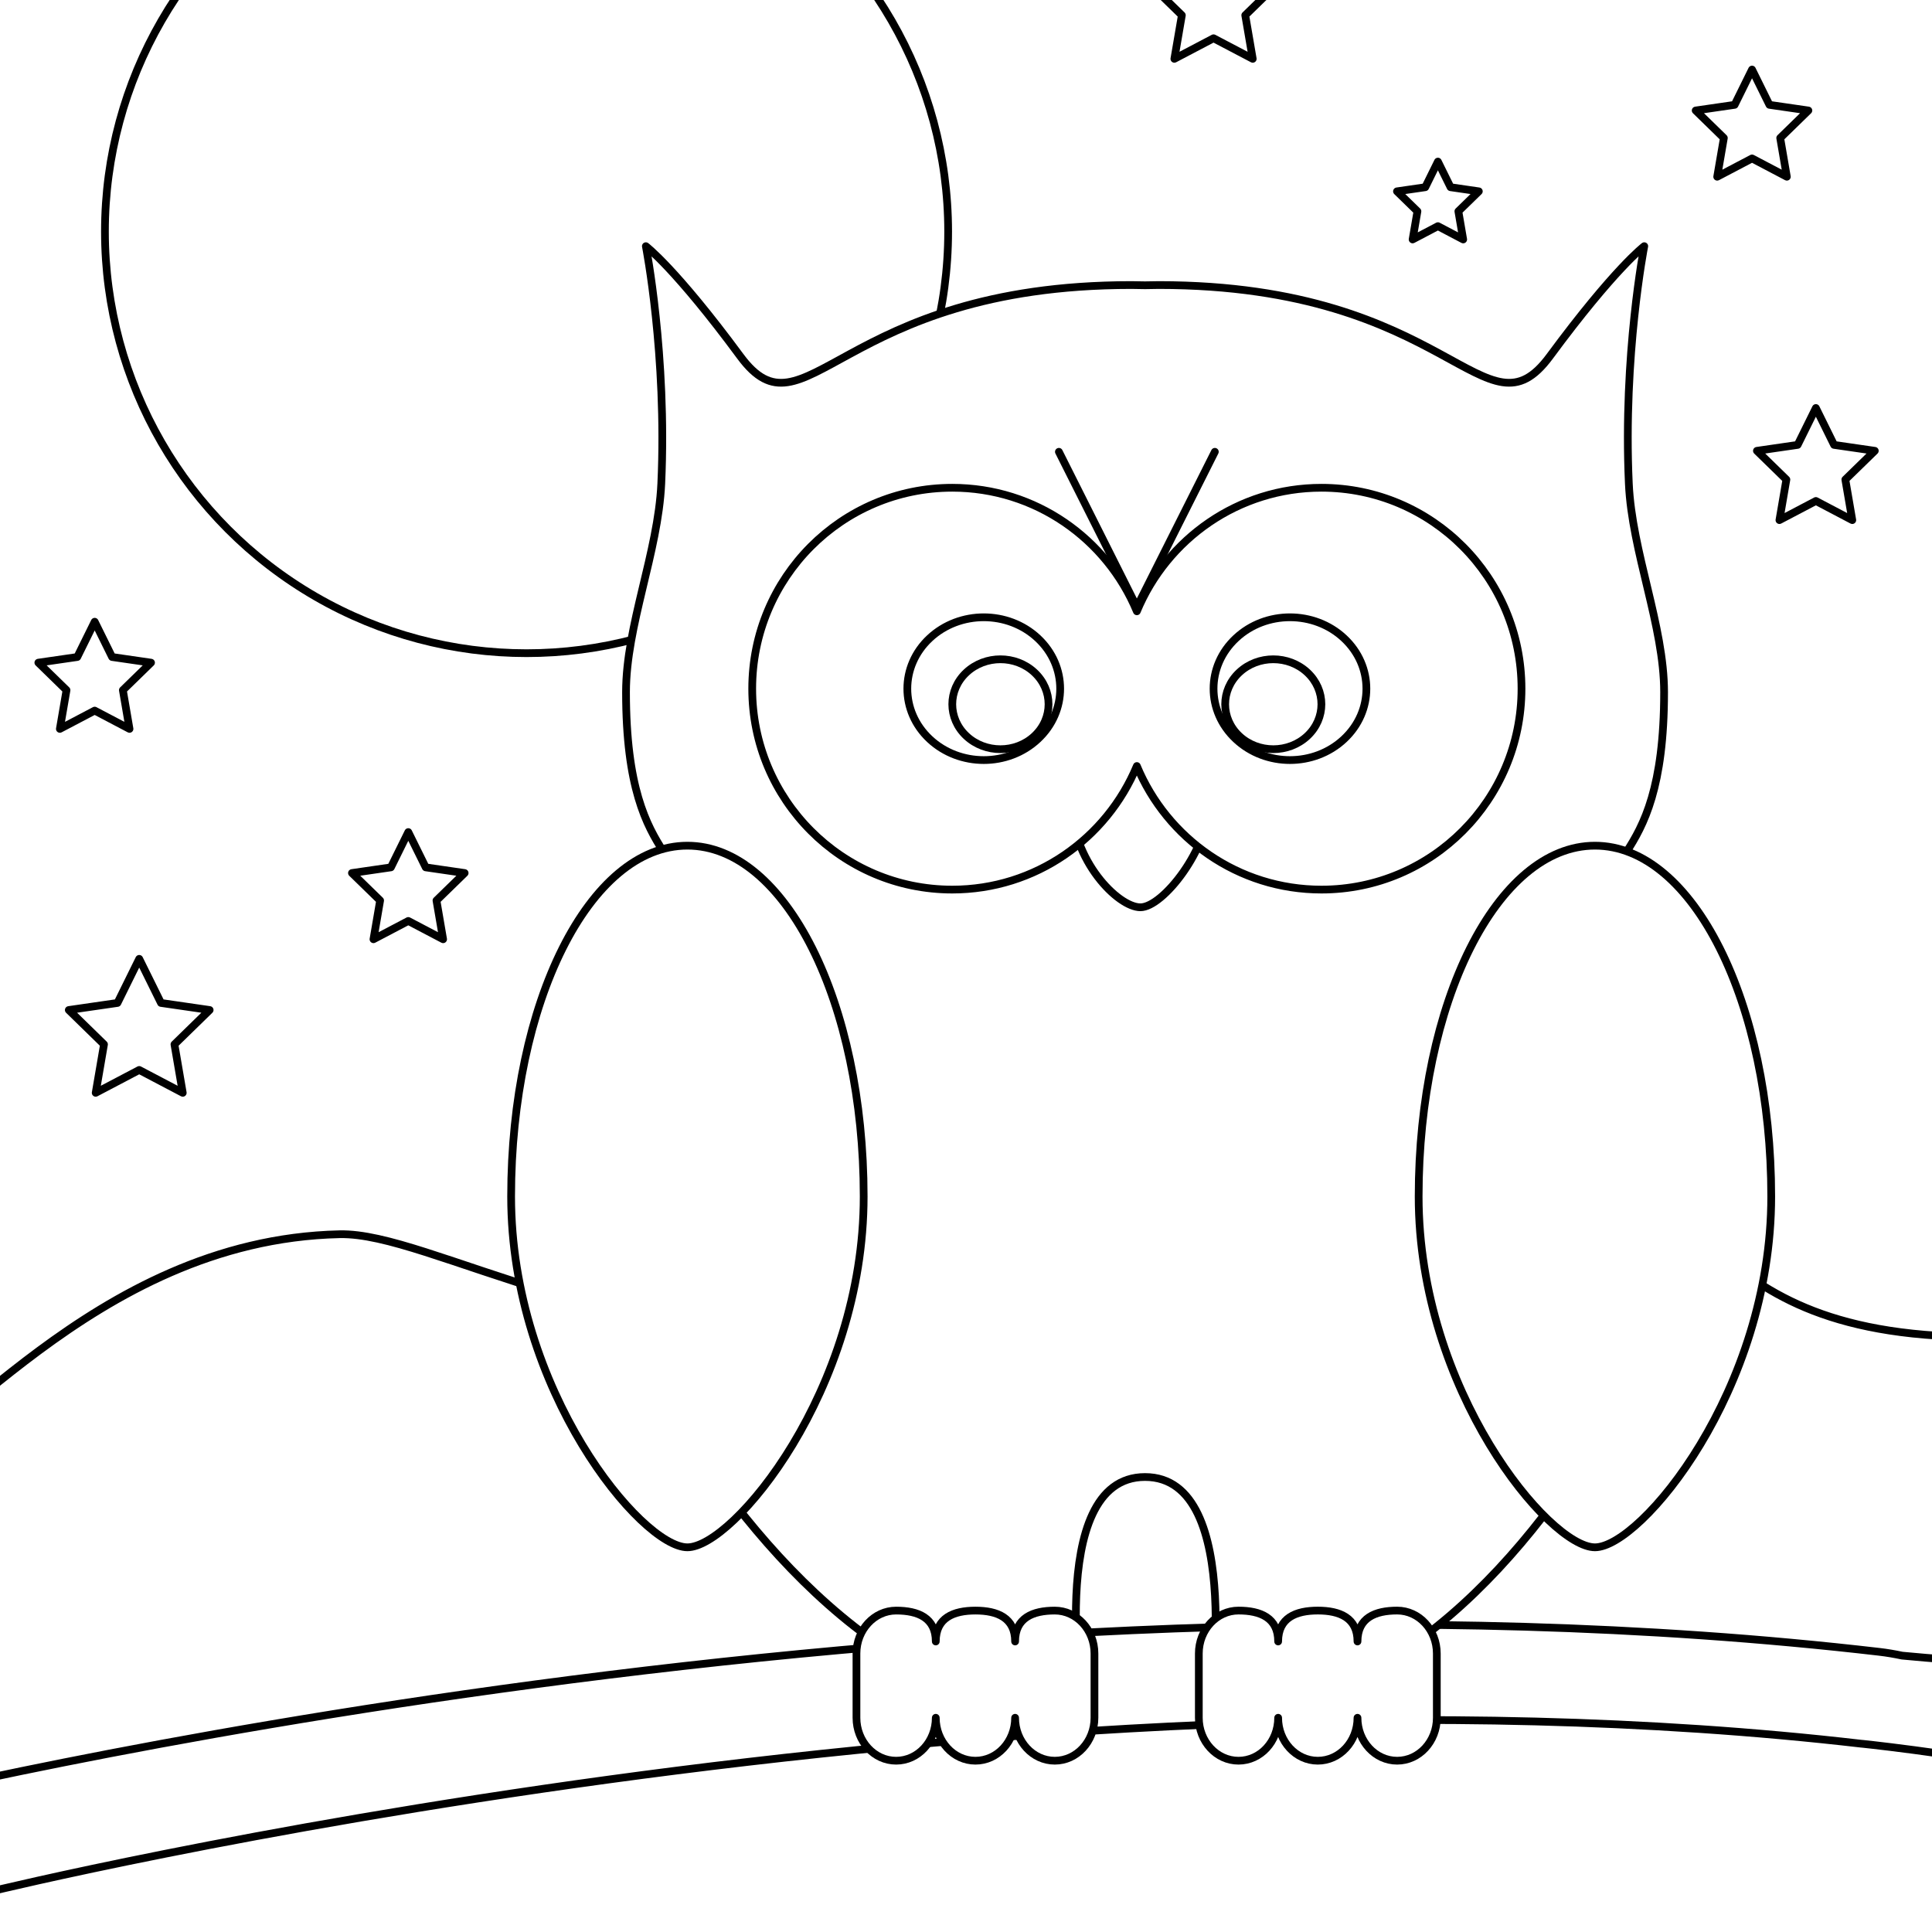 <?xml version="1.0" encoding="utf-8"?>
<!-- Generator: Adobe Illustrator 16.0.0, SVG Export Plug-In . SVG Version: 6.00 Build 0)  -->
<!DOCTYPE svg PUBLIC "-//W3C//DTD SVG 1.1//EN" "http://www.w3.org/Graphics/SVG/1.1/DTD/svg11.dtd">
<svg version="1.1" id="Layer_1" xmlns="http://www.w3.org/2000/svg" xmlns:xlink="http://www.w3.org/1999/xlink" x="0px" y="0px"
	 width="250px" height="250px" viewBox="0 0 250 250" enable-background="new 0 0 250 250" xml:space="preserve">
<rect fill="#FFFFFF" width="250" height="250"/>
<g id="BG">
</g>
<g id="Layer_2">
</g>
<g>
	<g>
		<defs>
			<rect id="SVGID_1_" width="250" height="250"/>
		</defs>
		<clipPath id="SVGID_2_">
			<use xlink:href="#SVGID_1_"  overflow="visible"/>
		</clipPath>
		<g id="Layer_1_1_" clip-path="url(#SVGID_2_)">
			<g>
				<g>
					<g>
						<path fill="#FFFFFF" stroke="#000000" stroke-linecap="round" stroke-linejoin="round" stroke-miterlimit="10" d="
							M-15.063,188.486c7.334,1.104,26.608-28.064,59-28.777c11.807-0.26,34.762,15.496,80.666,15.496
							c45.905,0,41.93-25.457,70.667-25.457c28.738,0,21.142,23.88,62.666,23.242c10.726-0.165,0,0,2,18.816
							c1.334,17.707,3.543,115.449,0.211,133.156c-2.668,17.711-125.543,0.76-159.542,0.76c-16.666,0-34,0-50.666,0
							c-13.334,0-38.666,7.749-52-4.426c-13.334-12.176-4.666-42.059-4-63.087c1.334-24.351-7-70.832-7-70.832"/>
					</g>
				</g>
				<g>
					<g>
						
							<circle fill="#FFFFFF" stroke="#000000" stroke-linecap="round" stroke-linejoin="round" stroke-miterlimit="10" cx="68.135" cy="29.966" r="54.556"/>
					</g>
				</g>
				<g>
					<g>
						<path fill="#FFFFFF" stroke="#000000" stroke-linecap="round" stroke-linejoin="round" stroke-miterlimit="10" d="
							M329.832,242.011c-22.723-11.646-55.434-17.808-74.104-20.563c0.018-0.056,0.043-0.106,0.054-0.163
							c0.015-0.077,0.01-0.157,0.019-0.235c18.809,1.152,48.126,1.033,71.663-9.235c2.472-1.078,2.118-3.018-0.795-4.33
							c-2.915-1.313-7.28-1.506-9.753-0.424c-24.346,10.617-55.469,8.625-70.785,7.176c-0.951-0.202-1.945-0.375-2.98-0.494
							C121.897,199.66-12.23,232.366-17.878,233.764c-6.121,1.519-7.38,5.211-2.81,8.254c2.588,1.727,6.497,2.867,10.511,3.265
							c3.069,0.3,6.199,0.157,8.854-0.495c1.303-0.321,131.427-31.991,242.158-19.154c0.081,0.012,0.163,0.016,0.243,0.021
							c4.549,0.484,51.4,5.736,79.021,19.895c1.273,0.653,2.911,1.073,4.57,1.236c1.88,0.183,3.786,0.035,5.215-0.483
							C332.573,245.323,332.549,243.402,329.832,242.011z"/>
					</g>
				</g>
				<g>
					<g>
						<polygon fill="#FFFFFF" stroke="#000000" stroke-linecap="round" stroke-linejoin="round" stroke-miterlimit="10" points="
							157.032,-7.99 159.566,-2.853 165.234,-2.029 161.134,1.969 162.104,7.614 157.032,4.95 151.962,7.614 152.932,1.969 
							148.829,-2.029 154.498,-2.853 						"/>
					</g>
				</g>
				<g>
					<g>
						<polygon fill="#FFFFFF" stroke="#000000" stroke-linecap="round" stroke-linejoin="round" stroke-miterlimit="10" points="
							12.253,80.451 14.506,85.017 19.545,85.748 15.898,89.303 16.759,94.32 12.253,91.951 7.746,94.32 8.607,89.303 4.961,85.748 
							10,85.017 						"/>
					</g>
				</g>
				<g>
					<g>
						<polygon fill="#FFFFFF" stroke="#000000" stroke-linecap="round" stroke-linejoin="round" stroke-miterlimit="10" points="
							226.712,9 228.965,13.566 234.004,14.298 230.357,17.853 231.218,22.87 226.712,20.501 222.205,22.87 223.066,17.853 
							219.42,14.298 224.459,13.566 						"/>
					</g>
				</g>
				<g>
					<g>
						<polygon fill="#FFFFFF" stroke="#000000" stroke-linecap="round" stroke-linejoin="round" stroke-miterlimit="10" points="
							186.064,20.91 187.701,24.227 191.361,24.759 188.712,27.341 189.337,30.985 186.064,29.264 182.791,30.985 183.416,27.341 
							180.768,24.759 184.428,24.227 						"/>
					</g>
				</g>
				<g>
					<g>
						<polygon fill="#FFFFFF" stroke="#000000" stroke-linecap="round" stroke-linejoin="round" stroke-miterlimit="10" points="
							52.833,107.67 55.087,112.236 60.126,112.969 56.479,116.522 57.34,121.54 52.833,119.172 48.327,121.54 49.188,116.522 
							45.542,112.969 50.581,112.236 						"/>
					</g>
				</g>
				<g>
					<g>
						<polygon fill="#FFFFFF" stroke="#000000" stroke-linecap="round" stroke-linejoin="round" stroke-miterlimit="10" points="
							18.015,124.075 20.833,129.782 27.13,130.695 22.573,135.141 23.649,141.412 18.015,138.451 12.382,141.412 13.458,135.141 
							8.901,130.695 15.2,129.782 						"/>
					</g>
				</g>
				<g>
					<g>
						<polygon fill="#FFFFFF" stroke="#000000" stroke-linecap="round" stroke-linejoin="round" stroke-miterlimit="10" points="
							234.973,52.794 237.328,57.57 242.6,58.335 238.785,62.054 239.686,67.303 234.973,64.825 230.258,67.303 231.158,62.054 
							227.344,58.335 232.615,57.57 						"/>
					</g>
				</g>
				<g>
					<g>
						<g>
							<path fill="#FFFFFF" stroke="#000000" stroke-linecap="round" stroke-linejoin="round" stroke-miterlimit="10" d="
								M207.936,122.308c-3.164-13.118,7.398-8.078,7.398-32.746c0-8.563-4.16-18.134-4.563-26.98
								c-0.76-16.644,1.996-30.727,1.996-30.727s-3.817,2.858-12.217,14.244c-8.396,11.389-12.781-9.215-50.607-9.215
								c-0.61,0-1.188,0.017-1.774,0.029c-0.587-0.013-1.165-0.029-1.774-0.029c-37.826,0-42.21,20.604-50.607,9.215
								C87.39,34.713,83.573,31.855,83.573,31.855s2.756,14.083,1.996,30.727c-0.404,8.847-4.563,18.418-4.563,26.98
								c0,24.668,10.562,19.628,7.398,32.746C84.011,140.521,67.87,141.98,67.87,141.98s24.723,79.193,72.394,79.867
								c0,0-5.279-30.723,7.904-30.723s8.16,30.751,8.387,30.751v-0.028c47.67-0.674,69.879-79.867,69.879-79.867
								S212.326,140.521,207.936,122.308z"/>
							<path fill="#FFFFFF" stroke="#000000" stroke-linecap="round" stroke-linejoin="round" stroke-miterlimit="10" d="
								M147.57,117.403c-2.924,0-8.879-6.1-8.879-13.514s17.758-5.9,17.758,0S150.495,117.403,147.57,117.403z"/>
							<path fill="#FFFFFF" stroke="#000000" stroke-linecap="round" stroke-linejoin="round" stroke-miterlimit="10" d="
								M170.997,63.116c-10.763,0-19.983,6.597-23.888,15.987c-3.903-9.391-13.125-15.987-23.887-15.987
								c-14.298,0-25.886,11.634-25.886,25.998c0,14.357,11.588,25.999,25.886,25.999c10.762,0,19.983-6.601,23.887-15.99
								c3.904,9.39,13.125,15.99,23.888,15.99c14.299,0,25.886-11.642,25.886-25.999C196.883,74.75,185.296,63.116,170.997,63.116z"
								/>
							<g>
								<path fill="#FFFFFF" stroke="#000000" stroke-linecap="round" stroke-linejoin="round" stroke-miterlimit="10" d="
									M159.932,95.646c-3.865-3.604-3.865-9.454,0-13.062c3.857-3.611,10.121-3.609,13.982,0
									c3.863,3.607,3.863,9.454-0.002,13.061C170.051,99.254,163.793,99.257,159.932,95.646z"/>
								<path fill="#FFFFFF" stroke="#000000" stroke-linecap="round" stroke-linejoin="round" stroke-miterlimit="10" d="
									M160.361,95.241c-2.432-2.272-2.432-5.953,0-8.226c2.431-2.273,6.373-2.272,8.807,0c2.43,2.272,2.43,5.953,0,8.226
									C166.734,97.514,162.795,97.514,160.361,95.241z"/>
							</g>
							<g>
								<path fill="#FFFFFF" stroke="#000000" stroke-linecap="round" stroke-linejoin="round" stroke-miterlimit="10" d="
									M134.29,95.646c3.862-3.604,3.862-9.454,0-13.062c-3.858-3.611-10.123-3.609-13.984,0
									c-3.863,3.607-3.863,9.454,0.001,13.061C124.169,99.254,130.426,99.257,134.29,95.646z"/>
								<path fill="#FFFFFF" stroke="#000000" stroke-linecap="round" stroke-linejoin="round" stroke-miterlimit="10" d="
									M133.857,95.241c2.433-2.272,2.433-5.953,0-8.226s-6.375-2.272-8.808,0c-2.432,2.272-2.432,5.953,0,8.226
									C127.482,97.514,131.425,97.514,133.857,95.241z"/>
							</g>
							<path fill="#FFFFFF" stroke="#000000" stroke-linecap="round" stroke-linejoin="round" stroke-miterlimit="10" d="
								M121.093,215.186"/>
							<path fill="#FFFFFF" stroke="#000000" stroke-linecap="round" stroke-linejoin="round" stroke-miterlimit="10" d="
								M229.197,154.825c0,25.069-16.889,45.396-22.811,45.396c-5.925,0-22.813-20.324-22.813-45.396
								c0-25.072,10.126-45.395,22.813-45.395C219.072,109.431,229.197,129.755,229.197,154.825z"/>
							<path fill="#FFFFFF" stroke="#000000" stroke-linecap="round" stroke-linejoin="round" stroke-miterlimit="10" d="
								M111.761,154.825c0,25.069-16.888,45.396-22.811,45.396c-5.922,0-22.811-20.324-22.811-45.396
								c0-25.072,10.126-45.395,22.811-45.395C101.636,109.431,111.761,129.755,111.761,154.825z"/>
							<path fill="#FFFFFF" stroke="#000000" stroke-linecap="round" stroke-linejoin="round" stroke-miterlimit="10" d="
								M136.488,208.409c-2.834,0-5.133,0.932-5.133,3.998c0-3.066-2.299-3.998-5.133-3.998c-2.833,0-5.133,0.932-5.133,3.998
								c0-3.066-2.296-3.998-5.132-3.998c-2.833,0-5.132,2.487-5.132,5.557v8.312c0,3.066,2.299,5.557,5.132,5.557
								c2.836,0,5.132-2.484,5.132-5.557c0,3.066,2.299,5.557,5.133,5.557c2.834,0,5.133-2.484,5.133-5.557
								c0,3.066,2.299,5.557,5.133,5.557c2.836,0,5.135-2.484,5.135-5.557v-8.312C141.623,210.896,139.324,208.409,136.488,208.409z
								"/>
							<path fill="#FFFFFF" stroke="#000000" stroke-linecap="round" stroke-linejoin="round" stroke-miterlimit="10" d="
								M180.789,208.407c-2.831,0-5.13,0.934-5.13,4c0-3.066-2.298-4-5.134-4c-2.834,0-5.133,0.934-5.133,4c0-3.066-2.295-4-5.131-4
								s-5.134,2.489-5.134,5.559v8.312c0,3.066,2.298,5.557,5.134,5.557s5.131-2.484,5.131-5.557c0,3.066,2.299,5.557,5.133,5.557
								c2.836,0,5.134-2.484,5.134-5.557c0,3.066,2.299,5.557,5.13,5.557c2.836,0,5.135-2.484,5.135-5.557v-8.312
								C185.924,210.896,183.625,208.407,180.789,208.407z"/>
						</g>
					</g>
				</g>
				<g>
					<g>
						<polyline fill="#FFFFFF" stroke="#000000" stroke-linecap="round" stroke-linejoin="round" stroke-miterlimit="10" points="
							157.201,58.462 147.109,78.553 137.02,58.462 						"/>
					</g>
				</g>
			</g>
		</g>
	</g>
</g>
</svg>
